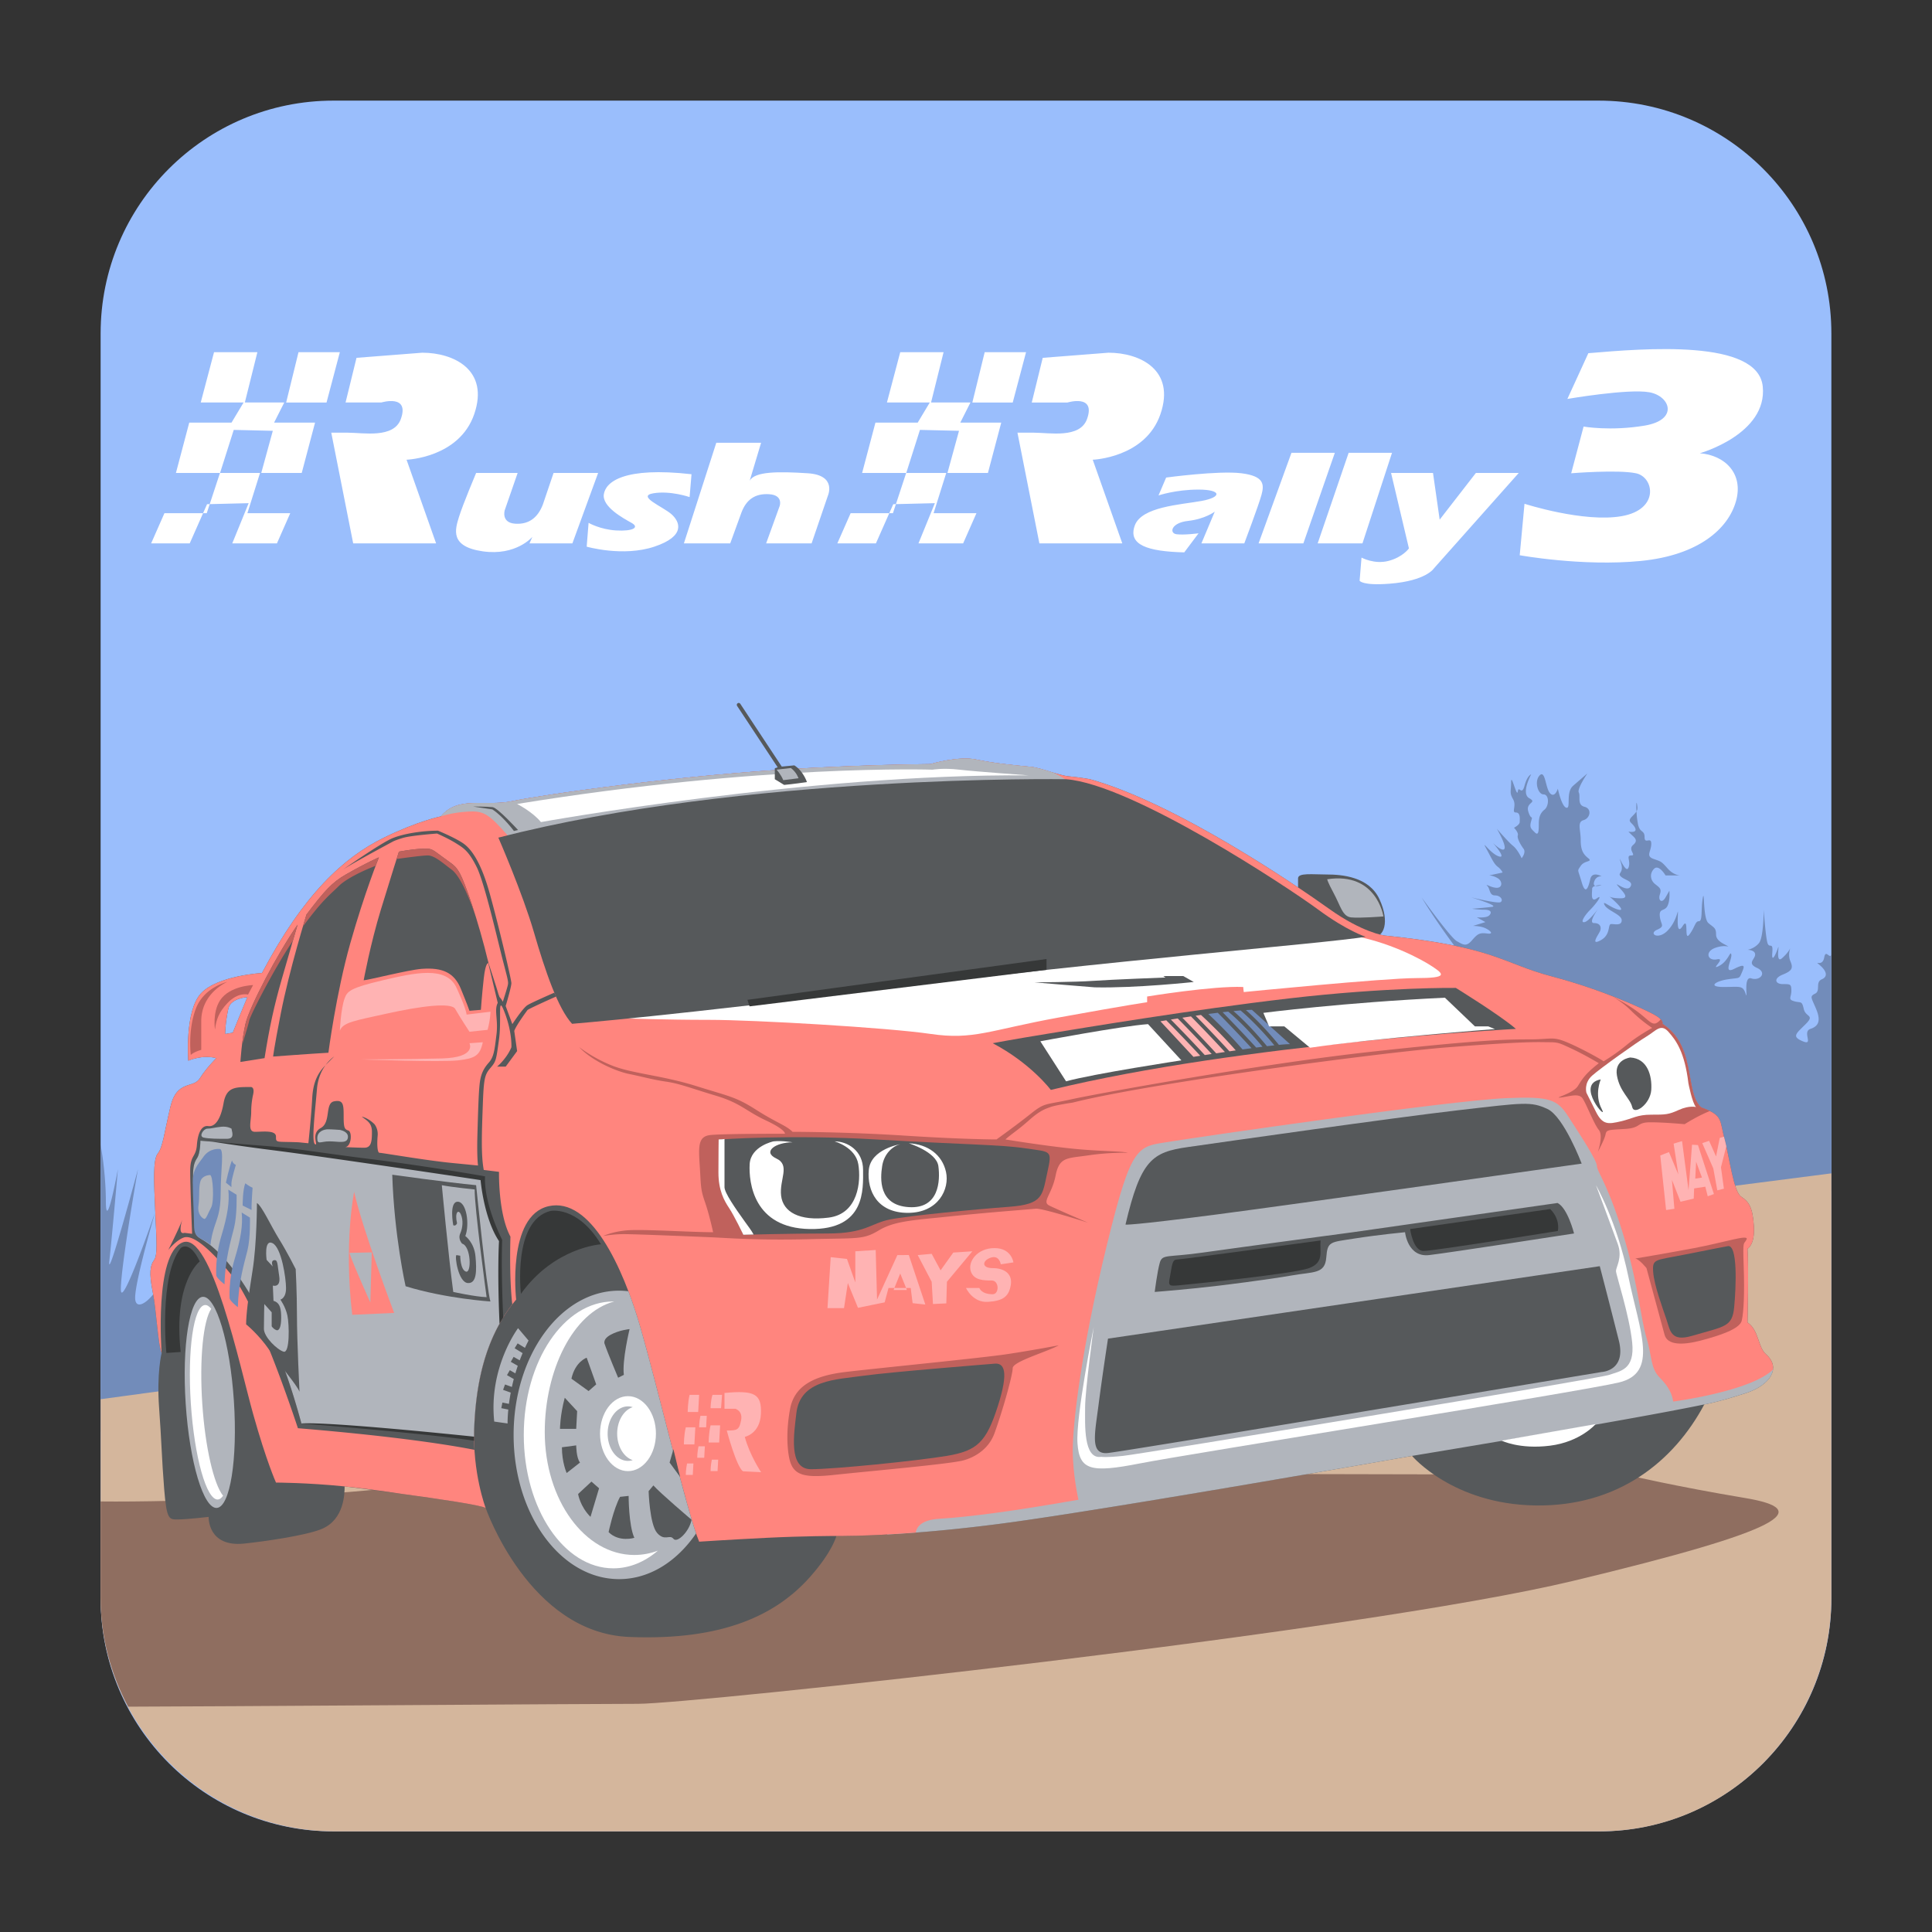 <svg xmlns="http://www.w3.org/2000/svg" xml:space="preserve" width="192" height="192"><rect width="100%" height="100%" fill="#333333" stroke="none"/><path fill="#9ABEFC" d="M182 158.861C182 171.64 171.64 182 158.861 182H33.139C20.359 182 10 171.64 10 158.861V33.139C10 20.359 20.359 10 33.139 10h125.722C171.64 10 182 20.359 182 33.139v125.722z"/><path fill="#728CBA" d="M181.29 95.147c-.189 1.042-1.113.189-.45.758s.864 1.136.201 1.421c-.663.284-.089 1.137-.656 1.42-.569.285-.377.379.097 1.517.474 1.136.286 1.705-.566 1.988-.853.284.379 1.705-.758 1.231-1.136-.474-.662-.758.285-1.705s0-.663-.189-1.515c-.188-.853-.284-.569-.946-.758-.664-.189-.284-.38-.284-1.042 0-.664-.096-.664-.853-.664-.758 0-.947-.568 0-.946.947-.379 1.041-.663.757-1.326s0-1.326 0-1.326-.189.474-.852 1.042c-.663.568-.189-1.61-.379-1.042-.189.568-.664 1.61-.568.474.095-1.136-.284-.379-.474-.947-.189-.568-.379-3.315-.379-3.315s0 2.747-.474 3.315c-.475.568-1.136.663-1.136.663s.758 0 .758.474-.854.853.188 1.326.284 1.326-.568 1.041c-.853-.283-.284 2.369-.568 1.516-.284-.852-.568-.662-2.178-.662-1.611 0-.854-.568.378-.758s1.138 0 1.421-.663c.284-.663.379-.947-.758-.38-1.137.569-.189-.946-.283-1.42-.096-.474-.284.663-1.231 1.137-.948.474.757-.853-.19-.663s-1.23-.758-.189-1.137c1.042-.378 1.516 0 1.231-.189-.284-.189-1.136-.474-1.136-1.137s-.189-.663-.759-1.137c-.567-.474-.378-3.599-.567-2.462s0 2.273-.38 2.273c-.378 0-.378.568-.946 1.326s0-1.895-.663-.853-.474-.853-.474-1.326-.095.853-1.041 1.8c-.947.947-1.895.284-1.042-.095s.378-.474.283-1.326.474-.474.759-1.042c.283-.568.188-1.516.188-1.516l-.378.664c-.38.662-.758.284-.569-.285.189-.568 0-.663-.474-1.042-.473-.379-.567-1.043-.095-1.517.474-.474 1.138.662 1.138.662h1.515s-.663.049-1.325-.709c-.664-.758-.664-.664-1.421-.947-.758-.284-.189-.734-.189-1.492 0-.757-.664.107-.664-.65s-.473-.374-.662-1.32a9.534 9.534 0 0 1-.143-1.249c-.077.131-.21.28-.426.496-.568.568 0 .569.283 1.137.285.569-.662.379-.662.379l.284.285c.284.284.758.568.188 1.042-.568.474.379 1.042-.188 1.042-.569 0 0 .568-.284 1.231-.285.664-1.137-1.705-.758-.568.379 1.136-.379 1.042 0 1.42s1.326.474.947 1.042c-.379.569-1.705-.663-1.232-.095.475.568 1.232 1.231.285 1.231-.87 0-1.101-.159-1.132-.186.098.082 1.771 1.506.942 1.322-.853-.19-1.705-1.042-1.42-.474.283.569 1.704.948 1.704 1.516 0 .568-.663.379-1.042.379s0 1.042-1.042 1.61-.284-.474-.095-.853c.189-.378.095-.853-.568-.853-.579 0 .218-1.16.426-1.45-.196.267-.962 1.273-1.373 1.355-.474.095 0-.663.568-1.231.568-.569 1.326-1.61.664-1.137-.664.473-.475-.568-.475-.947 0-.147.143-.236.317-.292-.121-.039-.193-.142-.128-.372.189-.663.758-.568.758-.568s-.947-.568-1.137.285-.473 1.61-.853.284c-.378-1.326-.474-1.042-.095-1.61.379-.568 1.232-.379.758-.758-.473-.379-.758-.758-.758-1.8s-.379-1.799.285-1.989c.662-.19.852-1.136.094-1.326-.758-.19-.379-1.042-.568-1.421-.189-.379.854-1.895.854-1.895s-.664.568-1.422 1.231c-.757.663-.189 2.273-.662 2.179-.474-.095-.853-1.895-.853-1.895s-.285.947-.758.474c-.475-.474-.475-2.368-1.042-1.8-.568.568-.19 1.895.379 1.895.568 0 .568 1.136.095 1.515-.474.379-.567.852-.567 1.421 0 .568 0 1.231-.38.852-.378-.378-.568-.474-.378-1.136.188-.663 0 0-.285-.947-.284-.947.946-.853.095-1.326s.19-2.368.19-2.368-.38.095-.663 1.137c-.284 1.042-.569-.095-.664.568-.094.664-.663-1.894-.663-.947s-.189 1.042.19 1.705-.19 1.326.283 1.326c.475 0 .379.662.379.947 0 .284-.568.568-.568.568s.474.474.379.758c-.094.284.285.947.568 1.326.284.379-.188.947-.188.947s-.38-.853-.853-1.231c-.475-.378-1.611-1.705-1.611-1.705s.947 1.61.759 1.989c-.189.379-1.138-.568-1.138-.568s1.422 1.609.568 1.326c-.852-.285-1.799-1.8-1.23-.758.567 1.041.758 1.515 1.137 1.799.378.285.474.568.474.568l-1.327.285s.379 0 .854.284c.474.284.474.947-.096.947-.568 0-1.23-.474-.947-.19.285.284.189.947.759.947.567 0 .853.474.567.663-.283.189-2.936-.473-2.936-.473s2.842.852 2.083.946c-.757.095-1.988.189-1.988.189s.569.095 1.231.095.757.284.473.568c-.283.284-1.23.189-1.23.189l.853.474-1.231.379s.663 0 1.137.19c.473.189 1.042.663.283.568-.757-.094-.945 0-1.515.663-.568.663-.853.473-1.516.095-.663-.379-3.49-4.339-3.49-4.339s1.138 1.988 3.694 5.398c2.557 3.409-45.176 15.06-73.859 14.284-28.684-.774-52.293 21.516-53.146 23.504-.853 1.989 0-10.228-1.136-6.817-1.137 3.408-3.41 5.113-3.41 3.408 0-1.703 2-8.539 2-8.539s-3.421 9.962-3.421 7.688c0-2.272 1.703-11.932 1.703-11.932s-3.128 11.652-2.844 9.095c.284-2.557.847-9.086.847-9.086s-1.195 6.547-1.195 3.137c0-1.303-.14-3.429-.519-5.563v28.503c19.89-2.623 135.54-17.095 152.963-20.328a4021.418 4021.418 0 0 0 19.037-3.564V94.875c-.191.465-.559-.578-.712.272zm-22.448-4.859.048-.065-.048.065zm.332-2.339s-.354 0-.63.087c.227.073.63-.087.63-.087zm3.504-8.05c-.057-.345-.079.112-.047.737.128-.214.106-.385.047-.737z"/><path fill="#D4B69C" d="M182 158.767v-42.16c-12.692 1.639-59.934 7.703-83.54 10.648-23.779 2.969-75.011 9.976-88.46 11.797v19.715C10 171.545 20.454 182 33.234 182h125.722C171.735 182 182 171.545 182 158.767z"/><path fill="#8F6E60" d="M173.394 148.865c-6.817-1.137-11.648-2.274-11.648-2.274s-109.72-.567-119.381.854c-8.595 1.264-24.787 1.854-32.364 1.768v9.555c0 3.917 1.022 7.605 2.74 10.839 8.011-.012 45.393-.283 50.673-.283 5.398 0 71.611-7.104 92.921-12.218s23.878-7.105 17.059-8.241z"/><path fill="#56595B" d="M129 88.991v-1.705c0-.569 1.449-.379 2.869-.379s4.181.189 5.224 2.462c1.041 2.273.452 3.789-.685 3.789S131 92.875 129 88.991z"/><path fill="#B1B5BC" d="M131.896 87.381s0 .189.663 1.42.853 2.273 1.705 2.368 3.22-.095 3.22-.095-.662-4.451-5.588-3.693z"/><path fill="#56595B" d="M175.496 134.58c-.81-.714-.694-2.399-1.831-3.156 0 0 .126-5.431 0-7.325 0 0 .758-.378.631-2.273-.126-1.895-.505-2.399-1.263-2.904s-1.137-3.789-1.642-5.684c-.506-1.894-.126-2.399-2.272-3.157 0 0-.557-.291-.885-1.641-.536-2.211-.505-5.052-3.03-6.693 0 0 .221-.348-.821-.916-1.041-.567-5.113-2.462-10.134-3.789-5.021-1.325-5.588-2.936-16.67-4.072 0 0-2.179-.284-5.494-2.652-3.313-2.368-15.248-10.513-23.771-12.881 0 0-1.042-.189-2.085-.284-1.042-.095-2.734-.846-3.788-.947-1.643-.158-3.662-.347-5.43-.726-1.769-.379-4.546.455-4.546.455-3.158.03-7.039.135-11.619.366-13.165.663-27.277 2.747-29.93 3.314-2.652.569-5.398-.568-7.103 1.516 0 0-2.244.444-5.624 2.098-4.038 1.975-8.018 5.641-12.151 13.467 0 0-4.42.253-6.062 2.021-1.642 1.767-1.263 6.692-1.263 6.692s1.39-.632 2.778-.252c0 0-1.01 1.01-1.641 2.02-.632 1.011-2.273.127-2.905 2.778-.631 2.652-.757 4.042-1.262 4.673-.505.632-.379 2.904-.252 5.809.126 2.905.252 4.295-.126 4.8s-.505 1.262-.126 3.156.505 5.179.884 6.063c0 0-.505 2.021-.253 5.43.253 3.41.253 4.925.505 8.083.252 3.157.505 3.03 1.389 3.03s3.031-.252 3.031-.252-.126 3.03 3.536 2.651c1.776-.185 6.08-.775 7.704-1.452 2.272-.947 2.272-3.599 2.272-4.23 0 0 13.26 1.642 14.018 2.147 0 0 4.301 12.413 14.27 12.816 9.345.38 14.648-2.209 17.995-5.998 2.233-2.528 2.589-4.042 2.589-4.042s6.188.127 16.669-1.262c10.481-1.39 40.538-6.693 40.538-6.693s4.041 4.799 12.249 4.926c8.208.126 13.766-4.357 16.796-10.04 0 0 1.263-.189 4.167-1.137 2.32-.758 3.537-2.464 1.958-3.853zM23.134 102.629l-.758.127s0-1.073.315-2.525c.229-1.05 1.895-1.136 1.895-1.136-.378.884-1.452 3.534-1.452 3.534z"/><path fill="#B1B5BC" d="m50.515 140.081-.696-.14.111-.557.649.13c.043-.34.102-.714.178-1.118l-.761-.274.193-.535.683.247c.055-.254.117-.517.188-.785l-.677-.39.283-.492.552.317c.073-.246.152-.497.238-.752l-.694-.397.283-.493.605.348c.088-.238.185-.478.287-.718l-.792-.484.296-.485.729.445c.112-.241.23-.482.357-.725l-1.042-1.231s-2.936 3.884-2.368 9.282l1.326.189s-.012-.523.072-1.382zM176.208 135.962a4.185 4.185 0 0 0-.396-.245c-4.168-2.273-10.482-3.157-12.124-8.209-1.642-5.051-5.557-17.933-9.851-19.7-4.293-1.768-25.257 1.389-25.257 1.389s-17.68.884-19.7 5.684c-2.02 4.798-5.683 18.691-6.819 22.226-1.137 3.536-7.325 8.84-11.366 12.503-.955.866-1.867 1.864-2.539 2.886 2.826-.155 6.766-.473 11.631-1.118 10.481-1.39 40.538-6.693 40.538-6.693s21.468-3.535 29.045-5.114c0 0 1.263-.189 4.167-1.137 1.582-.518 2.651-1.475 2.671-2.472z"/><path fill="#FF857E" d="M91.008 152.305c.085-.558.558-1.26 2.34-1.371 3.031-.188 7.387-.758 13.828-1.894 0 0-.567-2.464-.567-4.926s.78-9.744 3.409-20.458c2.525-10.292 3.031-9.661 6.441-10.229 2.271-.378 27.402-4.041 33.213-4.294 4.368-.188 5.081.118 6.188 1.832 1.263 1.958 2.842 4.357 2.842 4.925 0 .569 1.199 1.894 2.84 7.578 1.28 4.431 1.517 7.576 2.084 9.471.568 1.894.38 3.03 1.326 3.978.947.947 1.231 1.705 1.326 2.367 0 0 7.69-.997 9.92-3.176.062-.512-.146-1.039-.701-1.527-.81-.714-.694-2.399-1.831-3.156 0 0 .126-5.431 0-7.325 0 0 .758-.378.631-2.273-.126-1.895-.505-2.399-1.263-2.904s-1.137-3.789-1.642-5.684c-.506-1.894-.126-2.399-2.272-3.157 0 0-.557-.291-.885-1.641-.536-2.211-.505-5.052-3.03-6.693 0 0 .221-.348-.821-.916-1.041-.567-5.113-2.462-10.134-3.789-5.021-1.325-5.588-2.936-16.67-4.072 0 0-2.179-.284-5.494-2.652-3.313-2.368-15.248-10.513-23.771-12.881 0 0-1.042-.189-2.085-.284-1.042-.095-2.734-.846-3.788-.947-1.643-.158-3.662-.347-5.43-.726-1.769-.379-4.546.455-4.546.455-3.158.03-7.039.135-11.619.366-13.165.663-27.277 2.747-29.93 3.314-2.652.569-5.398-.568-7.103 1.516 0 0-2.244.444-5.624 2.098-4.038 1.975-8.018 5.641-12.151 13.467 0 0-4.42.253-6.062 2.021-1.642 1.767-1.263 6.692-1.263 6.692s1.39-.632 2.778-.252c0 0-1.01 1.01-1.641 2.02-.632 1.011-2.273.127-2.905 2.778-.631 2.652-.757 4.042-1.262 4.673-.505.632-.379 2.904-.252 5.809.126 2.905.252 4.295-.126 4.8s-.505 1.262-.126 3.156.505 5.179.884 6.063c0 0-.758-9.851 2.083-10.986 2.842-1.138 5.683 12.312 7.009 17.048 1.326 4.735 2.273 6.818 2.273 6.818s3.031 0 6.819.38c1.54.154 3.547.423 5.63.733 3.713.505 7.968 1.133 8.388 1.414 0 0-1.326-3.474-1.137-8.02.189-4.547 1.137-9.093 4.167-12.692 0 0-.947-8.334 3.221-9.281s7.388 6.062 9.093 11.934c1.705 5.872 4.735 18.754 5.871 21.405 0 0 2.842-.189 6.631-.38 3.788-.189 7.008-.189 7.008-.189s2.825.054 7.888-.336zm-67.874-49.676-.758.127s0-1.073.315-2.525c.229-1.05 1.895-1.136 1.895-1.136-.378.884-1.452 3.534-1.452 3.534z"/><path fill="#FFF" d="M62.298 101.21s3.78.142 8.201.142c4.419 0 17.675.766 21.969 1.397 4.294.631 5.841-.376 12.788-1.638C112.201 99.848 114 99.6 114 99.6v-.568s6.518-1.073 9.547-.947l.055.505s13.982-1.389 17.14-1.389c3.158 0 2.759-.379 1.622-1.137-1.136-.758-4.429-2.526-8.343-3.157-3.916-.632-68.424 5.998-71.723 8.303z"/><path fill="#363838" d="M19.851 125.362s-2.652 1.988-1.895 8.997l-1.421.095s-.757-7.673 1.421-10.419c0 0 .853-.852 1.895 1.327zM51.769 128.581s-.853-7.292 2.937-8.239c0 0 2.652-.568 5.019 3.314-.001 0-4.641.284-7.956 4.925z"/><path fill="#B1B5BC" d="M106.134 77.625s-.409-.318-1.415-.828c-.806-.245-1.653-.532-2.278-.592-1.643-.158-3.662-.347-5.43-.726-1.769-.379-4.546.455-4.546.455-3.158.03-7.039.135-11.619.366-13.165.663-27.277 2.747-29.93 3.314-2.652.569-5.398-.568-7.103 1.516 0 0 1.042-.378 2.652-.473s2.083.189 4.073 2.462c0 0 23.773-5.872 55.596-5.494z"/><path fill="#FFF" d="M51.39 79.899s1.516.758 2.368 1.799c0 0 26.71-4.831 48.493-4.641 0 0-5.304-.379-6.915-.568-1.609-.189-2.652 0-2.652 0s-16.858-.568-41.294 3.41z"/><path fill="#56595B" d="m77.455 76.205-.455.142v1.089l.928.568s1.032-.095 2.264-.284c0 0-.351-1.089-1.25-1.658l-1.487.143z"/><path fill="#56595B" d="M77.745 76.797a.191.191 0 0 1-.159-.085l-4.333-6.559a.191.191 0 0 1 .054-.263.191.191 0 0 1 .263.054l4.332 6.559a.187.187 0 0 1-.053.262.186.186 0 0 1-.104.032z"/><path fill="#B1B5BC" d="M77.175 76.489s.45.498.664 1.042l1.515-.189s-.188-.592-.757-1.018l-1.422.165z"/><path fill="#56595B" d="M47.001 80.151s1.452 0 1.958.063c.505.063 2.525 2.273 2.525 2.273l-.411.095S50 81.129 48.927 80.436l-1.926-.285zM49.527 83.245s2.399 5.494 3.536 9.409c1.137 3.915 2.399 7.577 3.788 9.091 0 0 10.346-.836 31.573-3.534 21.847-2.779 43.063-4.421 47.293-5.115 0 0-1.831-.568-4.736-2.715-2.904-2.146-18.438-12.439-25.036-12.944-.001-.001-31.919-.506-56.418 5.808z"/><path fill="#363838" d="m74.491 100.01-.211-.648L104 95.306v1.073z"/><path fill="#56595B" d="M102.819 97.626s4.042-.023 5.81-.149c1.768-.127 7.197-.333 7.197-.333l-.221-.144h1.989l1.042.589s-5.777.626-9.851.532c-.21-.004-5.966-.495-5.966-.495z"/><g fill="#56595B"><path d="M29.574 91.896c-2.021 2.904-4.798 8.209-5.178 9.85-.379 1.642-.505 3.789-.505 3.789.758-.126 2.399-.379 2.399-.379.505-3.157.947-5.178 1.705-7.829.758-2.653 1.579-5.431 1.579-5.431zM34.373 86.907c-1.373.787-2.115 1.61-3.915 3.979 0 0-1.705 5.493-2.557 9.85-.706 3.61-.758 4.262-.758 4.262s3.789-.283 5.494-.378c0 0 .758-5.873 2.178-10.892 1.421-5.02 2.842-8.524 2.842-8.524s-1.137.472-3.284 1.703zM45.708 86.813c-.474-.852-.664-.852-1.8-1.704-1.137-.853-1.042-.758-1.895-.758s-2.368.284-2.368.284-.757 2.368-1.799 5.777c-1.042 3.41-1.705 7.009-1.705 7.009.379 0 4.452-1.042 5.778-1.138 2.08-.147 3.22.38 3.883 1.99.663 1.609.852 2.178.852 2.178l1.137-.095s.095-1.421.284-3.126c.189-1.704.474-1.515.474-1.515-1.042-4.356-2.368-8.05-2.841-8.902z"/></g><path fill="#FFB3B3" d="M46.654 103.673s.758 1.42-2.746 1.514c-3.504.095-8.051.095-8.051.095s7.956.285 9.661.095c1.705-.189 2.178-.473 2.462-1.8l-1.326.096zM33.773 102.44s.095-2.178.474-3.22c.261-.718.568-1.043 3.789-1.8 3.221-.758 6.251-1.421 7.293.663 0 0 .947 1.989 1.042 2.746l2.368-.284s0 .758-.284 1.8l-1.8.189s-.921-1.399-1.42-2.272c-.379-.663-3.41-.285-6.82.473-3.074.683-4.358.853-4.642 1.705z"/><path fill="#56595B" d="M33.205 104.997s-.423.27-.85.854l.092-.096.758-.758zm22.068-5.966-.189-.379s-2.179.947-2.652 1.23c-.474.285-1.516 1.895-1.516 1.895l-.663-1.8s.568-1.894.568-2.272-1.326-5.967-2.178-8.998c-.853-3.031-1.8-4.357-2.652-4.925-.853-.569-2.462-1.231-2.462-1.231-1.516 0-3.41.284-4.546.758-1.137.474-4.925 3.125-4.925 3.125.995-.664 4.973-2.794 4.973-2.794s.236-.142 1.042-.378c.806-.237 3.363-.426 3.363-.426s1.089.474 1.847.947 1.279.757 2.083 2.367c.805 1.611 2.131 7.483 2.652 9.472.521 1.989.521 1.989.427 2.367-.095.38-.474 1.563-.474 1.563-.142-.284-.332-.475-.332-.475l-.11-.299c-.189-.694-1.074-3.346-1.074-3.346l1.01 4.231c-.378.757.063 1.641-.126 3.156s-.252 2.21-.758 2.778c-.505.569-.758 1.074-.884 1.895s-.189 3.031-.252 5.304c-.063 2.274.063 3.031.063 3.031l-2.589-.253c-2.589-.252-6.946-1.01-7.198-1.01-.252 0-.253-1.011-.189-1.705.063-.694-.316-1.137-.316-1.137-.631-.632-1.263-.758-1.263-.758.442.379 1.01.568 1.01 1.515s-.063 1.58-.758 1.58c-.694 0-1.894-.063-1.894-.063.631-.063.694-1.517.315-1.643s-.474-.252-.474-1.389c0-1.138 0-1.705-.947-1.516-.947.188-.284 2.083-1.326 2.652-1.042.568-.189 1.799-.568 1.609-.379-.188 0-3.22.189-5.492.089-1.073.474-1.847.855-2.368-.711.735-1.238 1.589-1.329 3.315-.095 1.799-.379 4.451-.379 4.451l-.947-.095c-2.273-.096-2.273.095-2.273-.568 0-.664-1.326-.475-2.084-.475-.757 0-.378-1.041-.378-1.988s.189-1.705.189-1.705c.189-.853-.284-.758-.284-.758-1.515 0-2.368 0-2.652 1.609-.284 1.611-.853 2.369-1.515 2.274-.663-.095-1.042.663-1.137 1.895-.095 1.23-.663.947-.663 2.557 0 1.61.189 6.251.189 6.251l-.757-.094c-.853.283 0-1.896-.284-1.138-.285.758-1.326 2.842-1.326 2.842s.758-.947 1.515-1.231c.758-.283 2.179.568 4.831 3.788 2.652 3.222 6.535 15.154 6.535 15.154 10.219.847 15.507 1.744 17.545 2.148a21.83 21.83 0 0 1-.023-2.242c.182-4.347 1.057-8.692 3.782-12.212-.322-2.744-.182-6.731-.182-6.731-1.231-2.273-1.137-6.439-1.137-6.439l-1.516-.189c-.284-1.516-.189-3.79-.095-6.442.095-2.651.189-3.029.758-3.693.568-.662.568-.758.853-2.841s-.189-4.641.568-2.652c.757 1.988.663 3.438.663 3.438-.473 1.137-1.42 1.922-1.42 1.922h.853l1.136-1.543-.284-2.003c.189-.567 1.326-2.09 1.326-2.09.472-.284 2.84-1.333 2.84-1.333z"/><path fill="#C0615C" d="M24.075 103.627c.013.014.024.03.037.046 0 0 .569-1.801.663-2.274.085-.426 2.243-4.766 4.331-7.908.279-.957.468-1.595.468-1.595-2.021 2.904-4.798 8.209-5.178 9.85a19.973 19.973 0 0 0-.321 1.881zm6.383-12.741s-.14.451-.359 1.196c2.03-2.746 2.676-3.134 3.58-4.038.671-.671 2.293-1.484 3.653-2.002.205-.542.325-.839.325-.839s-1.137.474-3.284 1.705c-1.373.786-2.115 1.61-3.915 3.978zm15.25-4.073c-.474-.852-.664-.852-1.8-1.704-1.137-.853-1.042-.758-1.895-.758s-2.368.284-2.368.284l-.232.732c.592-.084 2.52-.354 3.105-.354.695 0 1.642.884 2.337 1.389.694.505 1.452 1.958 2.335 4.42l.031.081c-.647-2.065-1.231-3.582-1.513-4.09zM22.593 97.578S20 98.652 20 101.493v2.841s-.722.19-1.038.506c0 0-.315-2.463.505-4.609.822-2.148 3.126-2.653 3.126-2.653z"/><path fill="#C0615C" d="m25.154 97.895-.504.947s-.992-.3-2.084.884c-.757.82-1.073 1.515-1.2 2.589 0 0-.27-1.716.505-2.904.947-1.454 3.283-1.516 3.283-1.516z"/><path fill="#B1B5BC" d="M33.805 112.291s-.82-.063-1.199-.063c-.379 0-1.074.189-1.074.885 0 .694.315.314 1.2.314.884 0 1.705.253 1.831-.314.125-.57-.506-.759-.758-.822zM23.007 112.165s-.379-.253-1.01-.19c-.632.063-1.01.19-1.389.19s-.884.758-.379.884 1.515.126 2.273.126c.758 0 .632-.443.505-1.01z"/><path fill="#363838" d="M50.01 130.927c-.059-1.221-.207-4.78-.104-7.711 0 0-1.832-3.536-1.705-6.314 0 0-5.746-1.01-11.302-1.704-5.557-.695-7.388-1.074-10.671-1.326-3.283-.253-6.314-.507-6.314-.507s0 1.2-.316 1.705c-.315.505-.505.884-.379 3.03.126 2.147.126 3.6.189 4.23.063.632.379.632 1.2 1.2.82.568 5.682 4.357 9.345 17.935 0 0 12.248.965 17.163 1.716a21.52 21.52 0 0 1 .012-1.339c.159-3.828.858-7.654 2.882-10.915z"/><path fill="#B1B5BC" d="M47.113 142.774c-.001-.305.002-.614.015-.933.149-3.586.772-7.17 2.515-10.291-.236-5.331-.052-8.209-.052-8.209-1.516-2.272-1.831-6.063-1.831-6.063s-4.989-.757-11.113-1.641c-6.125-.884-7.514-1.073-10.482-1.452a216.772 216.772 0 0 1-5.046-.724l-1.205-.099s0 1.2-.316 1.705c-.315.505-.505.884-.379 3.03.126 2.147.126 3.6.189 4.23.063.632.379.632 1.2 1.2.82.568 5.682 4.357 9.345 17.935 2.855-.177 15.681 1.157 17.16 1.312z"/><path fill="#FF857E" d="M35.194 118.447s-1.042 5.021-.189 12.219l4.167-.19s-3.126-8.241-3.978-12.029z"/><path fill="#56595B" d="M38.982 116.742s5.399.758 8.334 1.041c0 0 1.042 10.325 1.421 11.556 0 0-4.451-.283-8.429-1.515.001 0-1.136-5.02-1.326-11.082z"/><path fill="#B1B5BC" d="M43.908 117.783s.663 7.104 1.136 10.608c0 0 2.131.475 3.315.521 0 0-1.232-9.045-1.184-10.703 0 .001-2.32-.235-3.267-.426zM34.72 124.509s1.942-.048 2.226-.048l-.142 4.973s-1.61-3.552-2.084-4.925z"/><path fill="#728CBA" d="M21.808 114.185s-.947-.125-1.578.759c-.632.883-1.074 1.263-1.074 2.588 0 1.326.126 3.094.126 4.104s.189 1.199.757 1.516l.569.316.315.253s0-.506.315-1.58c.316-1.072.695-1.578.695-3.725s.38-4.293-.125-4.231zm-.821 5.809c-.315.568-.505 1.199-.694 1.136-.189-.063-.695-.441-.568-1.325s0-1.769.189-2.399.947-.631.947-.631c.315-.064.441 2.651.126 3.219zM22.691 118.226l.821.505s.063 2.021-.252 3.284c-.316 1.263-.884 3.095-.948 5.619 0 0-.758-.567-.821-.884 0 0-.126-1.83.505-3.915.632-2.083.822-3.409.695-4.609zM23.055 115.322s.067.315.383.442c0 0-.438 1.452-.438 1.83v.379l-.549-.442s.336-1.578.604-2.209zM24.018 120.499l.821.506s.063 2.021-.252 3.283c-.316 1.264-.884 3.094-.948 5.62 0 0-.758-.569-.821-.885 0 0-.126-1.831.505-3.914.632-2.084.821-3.41.695-4.61zM24.381 117.595s.404.315.72.441c0 0-.101 1.452-.101 1.832v.378l-.886-.441s-.002-1.579.267-2.21z"/><path fill="#56595B" d="M25.533 119.552s0 4.042-.442 6.757c-.441 2.715-.631 4.42-.631 5.305 0 0 1.262 1.01 2.336 2.589 1.073 1.577 2.652 3.346 2.967 4.104 0 0-.252-5.114-.252-7.515 0-2.399-.126-4.672-.126-4.672s-.821-1.642-1.642-2.968c-.821-1.327-1.705-3.284-2.21-3.6z"/><path fill="#B1B5BC" d="M26.496 125.204s-.292-2.101.592-1.658c.884.441 1.338 3.465 1.338 4.476s-.563 1.133-.563 1.133.508.692.698 1.576c.189.885.254 3.787-.377 3.598-.631-.188-1.957-1.452-1.957-2.272 0-.821.039-2.464.039-2.464l.734.82v1.389s.135.253.45.379c.315.127.493-.379.493-1.2 0-.82-.068-1.515-.763-1.705l-.065-1.515s.819.253.63-.947c-.19-1.199-.126-1.641-.506-1.578-.378.063-.126.632-.126.632l-.617-.664z"/><path fill="#56595B" d="M45.044 121.763s-.442-2.337.442-2.337 1.2 2.273.757 3.409c0 0 .884.633 1.01 2.021s.134 2.712-.758 2.651c-.947-.063-1.326-2.651-1.136-2.778l.378.063s0 1.389.569 1.579c.568.188.505-2.526-.379-2.778 0 0-.442-.442-.19-1.011.253-.568.316-1.326.063-1.895-.252-.567-.631-.189-.379.885.002.001-.124.317-.377.191z"/><path fill="#C0615C" d="m160.076 98.96-.05-.024.05.024zm9.043 11.12s-.557-.291-.885-1.641c-.536-2.211-.505-5.052-3.03-6.693 0 0 .101-.16-.159-.44-.757.85-.946.281-2.177-.665-1.108-.852-2.52-1.549-2.792-1.681.22.107 1.126.584 2.034 1.491a13.79 13.79 0 0 0 2.083 1.705s-1.42.759-2.557 1.706a19.068 19.068 0 0 1-2.273 1.609c-.379-.285-2.652-1.516-3.884-1.989-1.23-.474-1.42-.189-3.504-.189s-4.546 0-15.722 1.231c-11.178 1.23-27.278 4.168-29.835 4.735s-2.557.284-3.979 1.421c-1.42 1.137-3.409 2.557-3.409 2.557s-3.221 0-9.093-.378c-5.871-.38-11.175-.38-11.175-.38-.664-.662-1.517-.852-3.599-2.178-2.085-1.326-2.652-1.326-5.968-2.368s-6.251-1.231-8.24-1.989c-1.988-.758-3.41-1.894-3.41-1.894 1.326 1.421 3.726 2.431 4.988 2.684 1.263.252 2.336.568 3.663.758s2.399.632 4.925 1.389c2.525.757 2.967 1.516 4.989 2.463 2.019.946 1.894 1.326 1.894 1.326-1.074 0-6.126 0-7.388.126-1.264.126-1.2 1.136-1.074 3.094.127 1.957.063 2.273.506 3.536.441 1.263.821 3.031.821 3.031-2.147 0-7.009-.316-8.525-.189-1.516.126-2.399.567-2.399.567s.947-.189 2.084-.189 7.261.253 8.714.316c1.452.063 4.61.315 9.598.189s5.431.063 7.009-.884 3.536-1.011 7.135-1.39c3.6-.379 7.83-.694 8.461-.758s5.179 1.39 5.179 1.39-3.095-1.326-3.852-1.705c-.759-.379.252-1.074.631-2.968.378-1.895 1.137-1.705 3.283-2.021s3.915-.252 3.915-.252c-.758-.189-2.905-.127-5.81-.442s-6.376-.885-6.376-.885c.63-.567 1.198-.884 2.335-1.894 1.137-1.011 1.642-1.137 2.147-1.326.505-.19 2.21-.442 2.21-.442 7.767-1.956 30.682-4.979 37.254-5.493 8.081-.632 9.092-.506 10.039-.506s1.042.063 2.273.633c1.231.567 2.715 1.452 2.715 1.452-1.325 1.041-1.61 1.515-2.083 2.272-.475.759-2.558 1.232-1.705 1.137.853-.095 1.799-.474 2.178.096.379.567 1.137 2.557 1.61 3.124.474.569-.095 2.179-.095 2.179s.664-1.231.758-1.704c.095-.475.189-.475 1.895-.568 1.705-.095 1.137-.664 2.558-.664 1.42 0 3.41.19 3.41.19 1.34-.839 2.309-1.23 2.514-1.31a8.017 8.017 0 0 0-.81-.332zM105.22 133.696s-2.653.506-5.179.884c-2.525.379-12.881 1.39-16.038 1.768-3.158.379-4.926 1.39-5.43 3.41 0 0-.506 2.147-.253 4.419.253 2.274 1.01 2.779 4.546 2.4 3.536-.379 10.734-1.01 12.628-1.39 0 0 2.493-.41 3.347-2.777.852-2.369 1.799-5.778 1.799-6.441.001-.662 3.38-1.61 4.58-2.273z"/><path fill="#56595B" d="M98.778 135.526s-10.354.821-13.007 1.2c-2.652.379-6.251.379-6.631 3.726-.229 2.022-.82 5.557 1.453 5.557s10.481-.821 13.512-1.326c3.031-.506 3.916-1.389 5.052-4.925 1.137-3.536.632-4.358-.379-4.232z"/><path fill="#C0615C" d="M162.488 125.076s2.842-.473 5.874-1.041c3.029-.567 5.492-1.421 5.208-.853s-.379-.095-.284 2.651c.095 2.747 0 4.547-.189 5.399-.189.852-2.272 1.516-4.072 1.989s-3.314.474-3.6-.568c-.284-1.042-1.42-5.21-1.8-6.63 0 .001-.757-.947-1.137-.947z"/><path fill="#56595B" d="M171.676 123.846s-1.515.283-4.356.853c-2.842.568-3.126.378-3.03 1.705.094 1.325.946 3.6 1.325 4.734.379 1.138.437 2.235 2.559 1.611 3.219-.947 3.977-.853 4.166-2.842.188-1.988.379-6.345-.664-6.061z"/><path fill="#FFF" d="M158.574 141.525s-1.516 1.769-4.547 2.147c-3.03.378-4.799-.505-4.799-.505l9.346-1.642z"/><path fill="#56595B" d="M157.185 115.637s-1.768-4.672-3.409-5.43c-1.643-.759-2.272-.632-8.841.126-6.565.758-23.361 3.157-26.898 3.662-3.535.506-4.672 1.264-6.188 7.704 0 0 .378.126 9.092-1.011s36.244-5.051 36.244-5.051zM134.454 122.457s-11.366 1.516-14.902 2.02c-3.535.506-4.04.127-4.293 1.011s-.505 2.904-.505 2.904 1.642-.126 4.167-.379c2.525-.252 7.324-.885 9.471-1.263 2.147-.379 3.284-.126 3.41-1.768s.379-1.516 2.778-1.895c2.398-.379 5.051-.631 5.051-.631s.253 2.525 2.4 2.272c2.146-.253 14.396-2.147 14.396-2.147s-.631-2.525-1.642-3.03l-20.331 2.906z"/><path fill="#363838" d="M131.233 123.277s-13.828 1.896-14.302 1.896c-.473 0-.473.757-.662 1.703-.19.948-.096.948.947.853 1.041-.095 11.364-1.136 12.88-1.704s1.042-1.61 1.137-2.748zM140.137 122.141s.284 2.179 1.326 2.179 13.354-1.989 13.354-1.989.284-1.137-.758-2.178l-13.922 1.988z"/><path fill="#56595B" d="M110.112 133.032s-.568 3.694-.946 6.631c-.38 2.937-.853 4.925.946 4.735 1.8-.188 49.062-8.051 49.062-8.051s2.463-.094 1.705-3.125a950.465 950.465 0 0 0-1.895-7.389l-48.872 7.199z"/><path fill="#FFF" d="M109.449 144.777s.378.095 2.179-.095c1.799-.189 47.262-7.671 48.304-8.051 1.042-.378 2.557-.474 2.273-3.22-.284-2.746-1.611-6.726-1.611-7.104 0-.378.664-1.325.189-2.651-.473-1.326-2.178-5.873-2.178-5.873s2.084 3.6 3.221 9.093c1.137 5.495 3.03 9.566-.947 10.514-3.979.947-42.811 7.104-47.642 8.051-4.83.947-5.966.663-6.156-1.989-.189-2.652 1.611-11.555 1.611-11.555s-.854 6.251-.854 7.956-.189 5.209 1.611 4.924z"/><path fill="#56595B" d="M71.627 113.237s6.946-.505 15.406 0c8.462.506 12.377.506 14.901.885 2.526.379 2.652.126 2.147 2.4-.506 2.271-.379 3.155-3.788 3.408-3.41.253-9.977.885-11.87 1.263-1.896.38-2.4 1.39-6.189 1.39s-8.334.127-8.334.127-.884-1.895-1.389-2.652c-.505-.759-1.01-1.769-1.01-3.535 0-1.769.126-3.286.126-3.286z"/><path fill="#FFF" d="M74.008 121.383c-.948-1.325-2.008-2.842-2.008-3.409v-4.785c0 .029-.581.049-.581.049s-.022 1.517-.022 3.285c0 1.767.558 2.776 1.063 3.535.504.758 1.415 2.652 1.415 2.652s.328-.013 1.014-.028c-.189-.371-.536-.816-.881-1.299zM76.868 113.427s-2.274.474-2.368 2.274c-.094 1.799.379 6.345 5.968 6.439 5.587.095 5.304-3.978 5.304-5.871 0-1.895-1.516-2.843-2.842-2.843 0 0 2.084.568 2.368 2.274.284 1.704 0 4.924-2.936 5.304-2.937.378-4.546-.569-4.737-2.179-.189-1.609.948-3.031-.473-3.694-1.421-.663-.094-1.609 1.611-1.609 0 0-1.043-.19-1.895-.095zM89.465 113.711s-2.937.474-3.126 2.559c-.189 2.083.853 4.262 3.884 4.262 3.031 0 4.167-2.368 3.789-4.072-.379-1.705-1.8-2.748-3.694-2.842 0 0 2.748.852 2.937 2.272.188 1.421.094 4.263-2.937 4.073-3.031-.189-2.841-2.842-2.651-4.073.187-1.232 1.041-1.99 1.798-2.179zM157.658 108.597s-.283-.947.568-1.705c.853-.758 4.451-3.315 5.398-3.883.948-.568 1.421-1.326 2.179-.474s1.611 1.989 1.989 5.114c0 0 .38 1.988.758 2.368 0 0-.663-.19-1.705.284s-1.325.474-2.746.474c-1.422 0-1.801.379-3.031.663-1.231.284-1.799.379-2.463-.947l-.947-1.894z"/><path fill="#56595B" d="M162.016 105.093s-1.61.188-1.326 1.799c.284 1.611 1.326 2.274 1.516 3.126.189.854 1.8-.284 1.895-1.704.092-1.422-.38-3.127-2.085-3.221zM159.079 107.271s-.663 1.515.095 2.936-2.747-2.462-.095-2.936z"/><path fill="#B1B5BC" d="M63.608 131.802a46.459 46.459 0 0 0-1.159-3.478 7.88 7.88 0 0 0-.925-.059c-5.789 0-10.482 6.418-10.482 14.334s4.693 14.333 10.482 14.333c3.019 0 5.738-1.748 7.651-4.542-1.304-3.834-3.997-15.182-5.567-20.588z"/><path fill="#FFF" d="M63.04 154.532c-4.918 0-8.903-5.47-8.903-12.217 0-6.069 2.765-11.866 6.897-12.974-.025 0-.051-.003-.078-.003-4.917 0-8.903 5.937-8.903 13.261 0 7.323 3.986 13.26 8.903 13.26 1.612 0 3.122-.642 4.425-1.757-.746.279-1.53.43-2.341.43z"/><ellipse cx="62.408" cy="142.474" fill="#FFF" rx="2.778" ry="3.725"/><path fill="#B1B5BC" d="M61.334 142.474c0-1.278.661-2.347 1.547-2.632a1.503 1.503 0 0 0-.473-.078c-1.116 0-2.021 1.213-2.021 2.71 0 1.495.904 2.709 2.021 2.709.163 0 .322-.029.473-.079-.886-.286-1.547-1.354-1.547-2.63z"/><path fill="#56595B" d="M98.652 103.673s1.988-.38 5.493-.948c3.504-.568 14.207-2.368 23.963-3.504 9.755-1.137 16.574-1.043 16.574-1.043s4.451 2.747 5.967 4.073c0 0-27.088 1.422-46.22 6.063.001-.001-1.989-2.653-5.777-4.641z"/><g fill="#728CBA"><path d="m122.057 100.531-.556.061c.715.729 2.026 2.079 3.338 3.514l.626-.081c-1.823-2.183-3.193-3.319-3.408-3.494zM124.415 100.356s-.186 0-.595.024c.619.548 1.855 1.716 3.277 3.458.467-.046.849-.072 1.104-.072l-3.786-3.41zM123.284 100.419c-.204.015-.438.036-.702.061.562.487 1.803 1.639 3.329 3.49.257-.031.503-.06.734-.085-1.621-1.956-2.962-3.133-3.361-3.466zM120.083 100.768c.809.76 2.128 2.051 3.397 3.524.302-.043.603-.084.901-.125a147.391 147.391 0 0 0-3.357-3.518c-.292.035-.604.074-.941.119z"/></g><g fill="#FFB3B3"><path d="M117.502 101.139a147.15 147.15 0 0 1 3.363 3.539c.274-.043.564-.086.865-.131a151.6 151.6 0 0 0-3.375-3.538l-.853.13zM116.36 101.321c.612.62 1.974 2.014 3.37 3.529.206-.031.437-.066.684-.105a144.785 144.785 0 0 0-3.373-3.533c-.221.034-.447.07-.681.109zM119.354 100.865l-.534.076c.707.72 2.033 2.085 3.363 3.538.205-.029.415-.062.626-.092a48.316 48.316 0 0 0-3.455-3.522zM115.322 101.493l3.282 3.536.676-.107a144.136 144.136 0 0 0-3.378-3.526l-.58.097z"/></g><g fill="#56595B"><path d="M61.998 136.632c-.189-1.421.569-4.547.569-4.547s-1.042.096-1.895.569c-.853.474-.569.947-.569.947.285.853 1.326 3.314 1.326 3.314l.569-.283zM59.251 137.579l-.947-2.652s-1.137.38-1.516 2.085l1.705 1.23.758-.663zM57.357 140.238l-1.232-1.333c-.473 1.753-.473 3.095-.473 3.095h1.611l.094-1.762zM57.263 143.641l-1.421.189c0 1.516.473 2.558.473 2.558l1.326-1.042c-.378-.474-.378-1.705-.378-1.705zM57.451 148.472s.189 1.23 1.232 2.273l.852-2.842-.758-.663-1.326 1.232zM61.62 148.755c-.664 1.231-1.138 3.505-1.138 3.505 1.042 1.042 2.558.567 2.558.567-.568-1.23-.568-4.166-.568-4.166l-.852.094zM64.933 147.619l-.473.567s.095 3.316.853 4.168c.758.853 1.231.095 1.611.569.378.473 1.608-.758 1.799-1.896 0 .001-3.126-2.651-3.79-3.408zM66.924 144.021l-.38 1.325 1.041 1.421z"/></g><ellipse cx="20.855" cy="139.367" fill="#B1B5BC" rx="2.399" ry="10.513" transform="rotate(-3.801 20.844 139.456)"/><path fill="#FFF" d="M20.102 139.492c-.296-4.458.096-8.252.892-9.425-.206-.256-.415-.389-.621-.375-1.131.075-1.761 4.463-1.407 9.8.354 5.337 1.558 9.603 2.688 9.528.186-.013.359-.144.515-.375-.92-1.145-1.778-4.791-2.067-9.153z"/><g fill="#FFB3B3"><path d="m89.181 124.729-2.021 4.42-.134-4.925-2.026.128v3.093l-.829-2.335-1.617-.176-.319 5.066h1.642l.38-2.493 1.009 2.462 2.652-.542.379-1.427h2.209l.189 1.508 1.264.136-1.642-4.92-1.136.005zm-.379 3.473.663-1.642.663 1.642h-1.326zM94.737 124.477l-1.262 1.768-.885-1.641-1.388.125 1.388 2.652.127 2.211 1.326-.064.062-2.147 2.526-3.029zM98.652 126.024c-1.137 0-1.042-.758-.189-1.042s.994.663.994.663l1.255-.189s-.178-1.421-1.883-1.421-2.646 1.327-2.362 2.272c.284.947 1.329.947 2.087.947s.767 1.366.097 1.366c-1.135 0-1.324-.621-1.324-.621H96s.664 1.475 2.178 1.379c1.516-.094 2.085-.539 2.273-1.678.188-1.124-.662-1.676-1.799-1.676z"/></g><path fill="#FFB3B3" d="m168.153 113.76-.348 4.524-.645-4.884-.836.254.467 3.06-.933-2.222-.862.339.578 5.422.824-.126-.242-2.869.85 2.169 1.314-.312.041-1.012 1.109-.17.242.953.615-.222-1.586-4.868-.588-.036zm.32 3.369.085-1.675.581 1.572-.666.103zm2.919-3.892a6.034 6.034 0 0 1-.068-.273l-.418.12-.367 1.844-.691-1.554-.679.231 1.098 2.515.396 2.176.656-.165-.292-2.127.529-2.085c-.053-.24-.108-.469-.164-.682zm.639 2.965.002.007-.002-.007z"/><g fill="#FFB3B3"><path d="M75.618 140.516c.093-1.989-.618-2.368-3.618-2.084V140h1.079s.758.209.568 1.157c-.188.948-.378 1.007-1.42 1.007 0 0 .947 3.579 1.609 4.053l1.8.086s-1.146-1.71-1.62-3.511c.001 0 1.507-.287 1.602-2.276zM69.479 138.621h-.947c-.188.758-.188 1.705-.188 1.705h1.042l.093-1.705zM67.965 143.546h1.042l.095-1.704h-.947c-.19.758-.19 1.704-.19 1.704zM70.427 143.356h1.042l.095-1.704h-.947c-.19.758-.19 1.704-.19 1.704zM70.617 139.947h1.042l.095-1.326h-.947c-.19.568-.19 1.326-.19 1.326zM69.479 141.842h.695l.063-1.137h-.631c-.127.568-.127 1.137-.127 1.137zM69.29 144.872h.695l.063-1.137h-.632c-.126.569-.126 1.137-.126 1.137zM68.154 146.576h.694l.063-1.136h-.631c-.126.569-.126 1.136-.126 1.136zM70.617 146.198h.694l.063-1.137h-.632c-.125.568-.125 1.137-.125 1.137z"/></g><path fill="#FFF" d="M103.388 103.482s8.051-1.515 10.702-1.705l3.315 3.599s-8.713 1.326-11.461 2.084l-2.556-3.978zM125.551 100.658s8.003-1.035 18.043-1.508l2.982 2.85h1.327l.663.268s-11.935.908-18.375 1.855L127.634 102h-1.515l-.568-1.342z"/><g fill="#FFF"><path d="m29.665 35-1.227 5h4.013l1.322-5z"/><path d="M28.248 40h-3.915l1.245-5h-4.307l-1.322 5h4.259l-1.201 2h-4.2l-1.323 5h4.377l-1.316 4h-4.203l-1.322 3h3.835l1.722-3.894 4.135-.101L23.082 54h4.44l1.323-3h-4.259l1.256-4h-3.973l1.36-4.278 3.883.091L25.964 47h4.022l1.323-5h-4.071zM47.127 41.161c1.516-4.404-2.036-6.109-5.162-6.109l-6.535.509L34.341 40h3.552s2.841-.868 1.942 1.642C39.134 43.597 36.093 43 34.578 43h-1.657l2.178 11h8.24l-2.936-8.313s5.23-.182 6.724-4.526zM97.858 35l-1.227 5h4.014l1.323-5z"/><path d="M96.442 40h-3.915l1.245-5h-4.307l-1.322 5h4.258l-1.2 2H87l-1.323 5h4.378l-1.317 4h-4.202l-1.322 3h3.834l1.723-3.894 4.136-.101L91.276 54h4.44l1.322-3H92.78l1.257-4h-3.974l1.36-4.278 3.883.091L94.158 47h4.022l1.322-5h-4.07zM115.322 41.161c1.515-4.404-2.037-6.109-5.162-6.109l-6.535.509-1.09 4.439h3.552s2.841-.868 1.941 1.642c-.701 1.955-3.741 1.358-5.256 1.358h-1.658l2.179 11h8.239l-2.936-8.313c.001 0 5.231-.182 6.726-4.526zM55.013 47l-1.065 3.142c-.474 1.23-1.326 1.998-2.747 1.903-1.42-.095-1.042-1.338-1.042-1.338L51.443 47h-4.126s-1.326 3.142-1.705 4.373c-.378 1.232-.947 2.945 2.368 3.418 3.315.475 4.925-1.438 4.925-1.438l-.284.647h4.262l2.558-7h-4.428zM66.733 51.105c-.853-.757-3.505-1.799-1.8-2.083 1.705-.284 3.599.379 3.599.379l.19-2.273c-6.725-.757-8.524.758-8.714 1.989-.189 1.231 1.895 2.368 2.747 2.841.853.474.095.853-1.516.758-1.61-.095-2.746-.758-2.746-.758l-.189 2.368s3.599 1.042 6.724 0c3.126-1.042 2.557-2.463 1.705-3.221zM80.277 47.033c-2.936-.19-5.303-.19-5.777.756L75.637 44h-4.452l-3.22 10h4.604l1.127-3.097c.473-1.231 1.325-1.883 2.746-1.789s1.042 1.168 1.042 1.168L76.138 54h4.519l1.61-4.715s.947-2.063-1.99-2.252zM123.372 47.033c-2.272-.285-7.482.426-7.482.426l-.758 1.776s1.705-.581 3.979-.581c2.272 0 2.367.752.284 1.131-2.084.379-5.968.565-6.63 2.46-.663 1.894 1.23 2.555 4.925 2.65L119.111 53s-1.421.188-2.179.094c-.758-.095-.568-1.137 1.137-1.327 1.705-.189 2.652-.921 2.652-.921L119.395 54h4.262s1.42-3.768 1.706-4.81c.283-1.042.283-1.873-1.991-2.157zM128.344 45l-3.268 9h4.452l3.126-9zM138.337 45h-4.31l-3.078 9h4.451zM143.073 51.641 142.41 47h-4.168l1.775 7.499s-.592.86-2.013 1.239-2.698-.327-2.698-.327l-.189 2.299s.242.511 2.983.297c3.646-.284 4.404-1.526 4.404-1.526l8.429-9.48h-4.261l-3.599 4.64zM175.181 38.414c-.474-4.735-11.745-3.788-17.333-3.314l-2.083 4.546s6.062-1.042 8.146-.663c2.083.379 2.936 2.747-.475 3.315-3.409.568-6.061.094-6.061.094l-1.232 4.642s4.641-.379 6.441 0c1.799.379 2.367 3.599-1.421 4.262-3.788.663-9.66-1.231-9.66-1.231l-.475 5.114s6.251 1.136 12.029.568c5.776-.568 8.714-3.22 9.471-5.967.758-2.747-1.137-4.546-3.599-4.736.001 0 6.725-1.895 6.252-6.63z"/></g></svg>